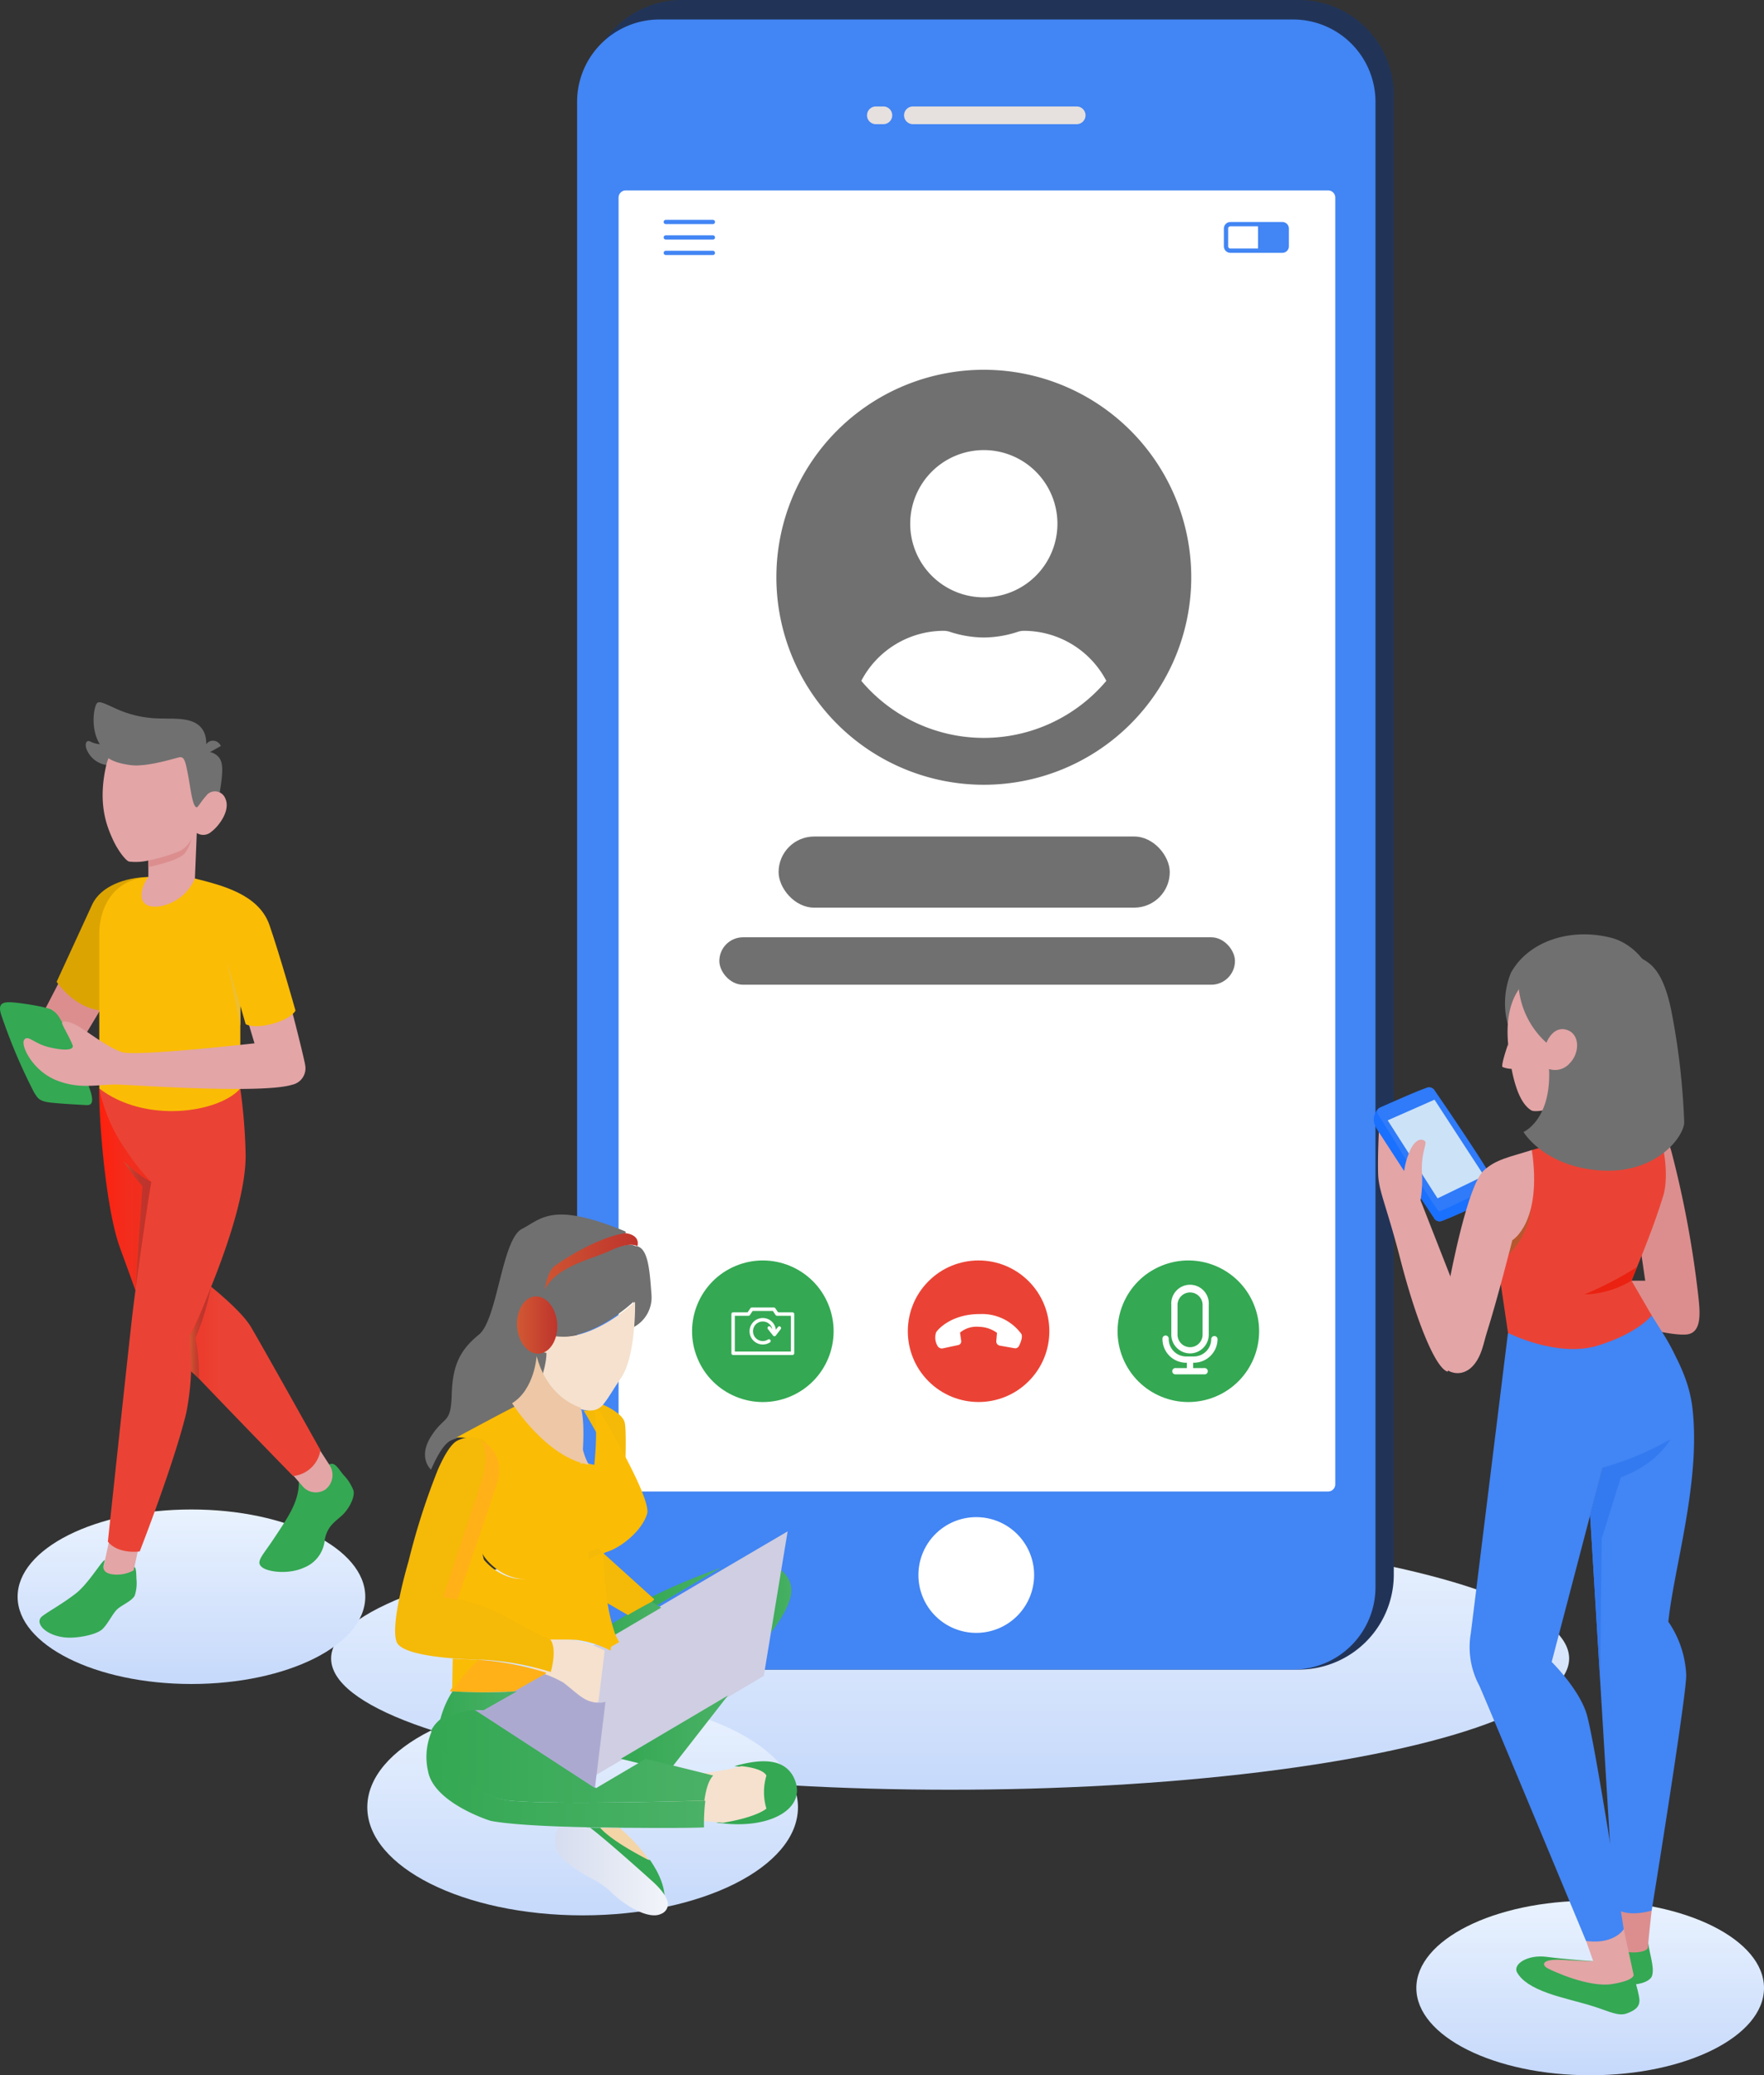 <svg xmlns="http://www.w3.org/2000/svg" xmlns:xlink="http://www.w3.org/1999/xlink" width="297.631" height="350.058" viewBox="0 0 297.631 350.058">
  <rect x="0" y="0" width="297.631" height="350.058" fill="#333333" stroke="none"/>
  <defs>
    <linearGradient id="linear-gradient" x1="0.5" x2="0.5" y2="1" gradientUnits="objectBoundingBox">
      <stop offset="0" stop-color="#e9f2fe"/>
      <stop offset="1" stop-color="#c6d9fb"/>
    </linearGradient>
    <linearGradient id="linear-gradient-5" x1="1" y1="0.5" x2="0" y2="0.5" gradientUnits="objectBoundingBox">
      <stop offset="0" stop-color="#ea4335"/>
      <stop offset="0.44" stop-color="#ea4335"/>
      <stop offset="0.68" stop-color="#ee3222"/>
      <stop offset="0.87" stop-color="#f22d1d"/>
      <stop offset="1" stop-color="#ff200d"/>
    </linearGradient>
    <linearGradient id="linear-gradient-6" x1="1" y1="0.5" x2="0" y2="0.5" gradientUnits="objectBoundingBox">
      <stop offset="0" stop-color="#be332c"/>
      <stop offset="0.44" stop-color="#bf352c"/>
      <stop offset="0.68" stop-color="#c33d2e"/>
      <stop offset="0.87" stop-color="#ca4b30"/>
      <stop offset="1" stop-color="#d15933"/>
    </linearGradient>
    <linearGradient id="linear-gradient-7" x1="1" y1="0.5" x2="0" y2="0.5" xlink:href="#linear-gradient-6"/>
    <linearGradient id="linear-gradient-8" y1="0.5" x2="1" y2="0.5" gradientUnits="objectBoundingBox">
      <stop offset="0" stop-color="#34a853"/>
      <stop offset="1" stop-color="#4ab166"/>
    </linearGradient>
    <linearGradient id="linear-gradient-13" y1="0.5" x2="1" y2="0.5" gradientUnits="objectBoundingBox">
      <stop offset="0" stop-color="#d6ddef"/>
      <stop offset="0.64" stop-color="#e7ebf5"/>
      <stop offset="1" stop-color="#f2f5fa"/>
    </linearGradient>
    <linearGradient id="linear-gradient-15" y1="0.499" x2="1" y2="0.499" gradientUnits="objectBoundingBox">
      <stop offset="0" stop-color="#d15933"/>
      <stop offset="1" stop-color="#be332c"/>
    </linearGradient>
    <linearGradient id="linear-gradient-16" x1="0" y1="0.5" x2="1" y2="0.5" xlink:href="#linear-gradient-15"/>
  </defs>
  <g id="Group_4853" data-name="Group 4853" transform="translate(-797.631 1119.104)">
    <g id="_Group_" data-name="&lt;Group&gt;" transform="translate(853.5 -861.484)">
      <ellipse id="Ellipse_226" data-name="Ellipse 226" cx="104.441" cy="22.137" rx="104.441" ry="22.137" fill="url(#linear-gradient)"/>
    </g>
    <g id="_Group_2" data-name="&lt;Group&gt;" transform="translate(1036.603 -798.484)">
      <ellipse id="Ellipse_226-2" data-name="Ellipse 226" cx="29.33" cy="14.719" rx="29.33" ry="14.719" fill="url(#linear-gradient)"/>
    </g>
    <g id="_Group_3" data-name="&lt;Group&gt;" transform="translate(859.603 -832.484)">
      <ellipse id="Ellipse_226-3" data-name="Ellipse 226" cx="36.332" cy="18.233" rx="36.332" ry="18.233" fill="url(#linear-gradient)"/>
    </g>
    <g id="_Group_4" data-name="&lt;Group&gt;" transform="translate(797.631 -1000.65)">
      <g id="_Group_5" data-name="&lt;Group&gt;" transform="translate(6.695 46.088)">
        <path id="Path_6535" data-name="Path 6535" d="M2414.228,907.75l-3.858,7.448,6,5.416,5.5-9.179Z" transform="translate(-2410.37 -907.75)" fill="#dc8e8e"/>
      </g>
      <g id="_Group_6" data-name="&lt;Group&gt;" transform="translate(9.558 29.487)">
        <path id="Path_6536" data-name="Path 6536" d="M4280.231,1934.15c-3.826.041-8.039,1.506-9.489,4.665s-5.982,13-5.982,13,3.383,5.214,8.747,4.846Z" transform="translate(-4264.76 -1934.15)" fill="#dca400"/>
      </g>
      <g id="_Group_7" data-name="&lt;Group&gt;" transform="translate(0 50.607)">
        <path id="Path_6537" data-name="Path 6537" d="M4338.969,2072.154c-1.122-2.2-1.4-2.293-2.065-2.776s-4.756-1.124-6.454-1.276c-2-.177-2.706.21-2.15,2.017a94.292,94.292,0,0,0,5.6,13.221c.531.743.639,1.435,2.884,1.666,2.1.215,4.726.336,5.5.385s1.845.252,1.152-2.146a81.825,81.825,0,0,0-3.066-7.97C4339.5,2073.295,4338.969,2072.154,4338.969,2072.154Z" transform="translate(-4328.117 -2068.064)" fill="#34a853"/>
      </g>
      <g id="_Group_8" data-name="&lt;Group&gt;" transform="translate(2.971 136.166)">
        <ellipse id="Ellipse_226-4" data-name="Ellipse 226" cx="29.33" cy="14.719" rx="29.33" ry="14.719" fill="url(#linear-gradient)"/>
      </g>
      <g id="_Group_9" data-name="&lt;Group&gt;" transform="translate(43.768 128.46)">
        <path id="Path_6538" data-name="Path 6538" d="M4045.143,2561.837c.953-.515,1.557.757,2.421,1.781a7.584,7.584,0,0,1,1.691,2.668c.207,1.208-.826,3.112-1.974,4.161s-2.476,1.8-2.893,4.1a5.556,5.556,0,0,1-3.53,4.7c-2.481,1.128-5.805.767-6.932,0-1.336-.908-.117-1.905,1.756-4.731,2.441-3.681,4.343-6.308,4.343-9.742Z" transform="translate(-4033.363 -2561.719)" fill="#34a853"/>
      </g>
      <g id="_Group_10" data-name="&lt;Group&gt;" transform="translate(47.885 125.565)">
        <path id="Path_6539" data-name="Path 6539" d="M4063.022,2543.36l2.005,3.1a3.071,3.071,0,0,1-.677,4.122l-.063.044a2.923,2.923,0,0,1-3.838-.631l-3.13-3.6Z" transform="translate(-4057.319 -2543.36)" fill="#e3a5a6"/>
      </g>
      <g id="_Group_11" data-name="&lt;Group&gt;" transform="translate(16.739 65.158)">
        <path id="Path_6540" data-name="Path 6540" d="M4070.92,2160.33c-.125,3.943.932,19.889,3.52,26.943s4.085,11.437,4.9,12.905,24.278,25.521,24.278,25.521a5.182,5.182,0,0,0,4.616-4.373s-9.615-17.209-11.7-20.739-9.456-8.942-9.456-8.942l.67-30.871Z" transform="translate(-4070.91 -2160.33)" fill="url(#linear-gradient-5)"/>
      </g>
      <g id="_Group_12" data-name="&lt;Group&gt;" transform="translate(6.663)">
        <g id="_Group_13" data-name="&lt;Group&gt;" transform="translate(34.578 49.235)">
          <path id="Path_6541" data-name="Path 6541" d="M4098.19,2071.455c-.047-.685-2-8.477-3-12.085l-7.267,2.635,1.706,5.677,6.4,6.964A2.82,2.82,0,0,0,4098.19,2071.455Z" transform="translate(-4087.927 -2059.37)" fill="#e3a5a6"/>
        </g>
        <g id="_Group_14" data-name="&lt;Group&gt;" transform="translate(10.225 140.467)">
          <path id="Path_6612" data-name="Path 6612" d="M.085,7.783l5.1.058L5.1.058,0,0Z" transform="translate(5.057 8.795) rotate(-167.19)" fill="#e3a5a6"/>
        </g>
        <g id="_Group_15" data-name="&lt;Group&gt;" transform="translate(10.086 65.158)">
          <path id="Path_6542" data-name="Path 6542" d="M4155.164,2160.33h23.793a93.3,93.3,0,0,1,.9,11.04c.184,10.865-9.408,30.6-9.408,30.6a43.574,43.574,0,0,1-.623,13.143c-2.1,8.654-7.837,23.3-7.837,23.3s-3.594.539-5.376-1.65c0,0,3.175-29.731,4.031-37.348.925-8.242,3.3-23.3,3.3-23.3a37.552,37.552,0,0,1-4.257-5.373,27.577,27.577,0,0,1-4.52-10.409" transform="translate(-4155.164 -2160.33)" fill="#ea4335"/>
        </g>
        <g id="_Group_16" data-name="&lt;Group&gt;" transform="translate(10.09 29.487)">
          <path id="Path_6543" data-name="Path 6543" d="M4115.132,1934.393c4.562,1.156,10.783,2.66,12.582,7.866,1.784,5.149,4.389,14.419,4.389,14.419-1,1.826-6.5,3.344-8.409,2.282l-.9-3.123v13.981c-3.568,4.086-16,5.993-23.794,0v-26.112c0-4.173,2.2-9.185,8.281-9.557Z" transform="translate(-4099 -1934.15)" fill="#fbbc05"/>
        </g>
        <g id="_Group_17" data-name="&lt;Group&gt;" transform="translate(31.592 43.594)">
          <path id="Path_6544" data-name="Path 6544" d="M2263.438,899.523l-2.288-7.583,2.288,10.977Z" transform="translate(-2261.15 -891.94)" fill="#eebe31"/>
        </g>
        <g id="_Group_18" data-name="&lt;Group&gt;" transform="translate(7.803)">
          <g id="_Group_19" data-name="&lt;Group&gt;" transform="translate(0)">
            <g id="_Group_20" data-name="&lt;Group&gt;" transform="translate(19.402 8.355)">
              <path id="Path_6545" data-name="Path 6545" d="M4182.263,1800.175a2.632,2.632,0,0,1,2.247.829c.963,1.037.764,2.958,0,7.371l-2.978.36Z" transform="translate(-4181.532 -1800.156)" fill="#707070"/>
            </g>
            <g id="_Group_21" data-name="&lt;Group&gt;" transform="translate(0 6.551)">
              <path id="Path_6546" data-name="Path 6546" d="M4307.572,1789.26a4.484,4.484,0,0,1-1.862-.4c-.915-.554-1.153.541-.652,1.49a4.268,4.268,0,0,0,3.454,2.424c.027-.137.855-2.449.855-2.449Z" transform="translate(-4304.8 -1788.713)" fill="#707070"/>
            </g>
            <g id="_Group_22" data-name="&lt;Group&gt;" transform="translate(2.85 4.846)">
              <path id="Path_6547" data-name="Path 6547" d="M4192.356,1790c.443.278,1.072-.617,1.618-1.216a1.873,1.873,0,0,1,3.213.547c.9,2.008-1.149,4.678-2.354,5.559a2.031,2.031,0,0,1-2.476.225l-.316,7.677a7.9,7.9,0,0,1-5.862,4.684c-4.28.612-3.4-3.1-1.993-4.927v-2.791a9.553,9.553,0,0,1-3.255.177c-.559-.158-1.89-1.853-2.748-3.75-.965-2.129-2.572-5.911-1.143-12.3,1.537-6.87,8.544-7.08,12.731-4.31S4192.356,1790,4192.356,1790Z" transform="translate(-4176.472 -1777.905)" fill="#e3a5a6"/>
            </g>
            <g id="_Group_23" data-name="&lt;Group&gt;" transform="translate(1.325)">
              <path id="Path_6548" data-name="Path 6548" d="M4214.875,1764.9c.221,0,1.068-1.473,1.617-2,.762-.732-.22-7.346-.22-7.346s.77-2.509-.737-4.174-4.425-1.382-6.562-1.464a18.374,18.374,0,0,1-7.638-1.612c-3.038-1.386-3.259-1.552-3.635-.158s-.519,4.615,1.291,6.767l.982,1.694s.923.815,3.745,1.178,7.649-1.238,8.251-1.325c.821-.117.995.719,1.438,3.006C4213.805,1761.48,4214.128,1764.881,4214.875,1764.9Z" transform="translate(-4197.465 -1747.177)" fill="#707070"/>
            </g>
            <g id="_Group_24" data-name="&lt;Group&gt;" transform="translate(19.96 6.492)">
              <path id="Path_6549" data-name="Path 6549" d="M4183.229,1790.736l2.672-1.511a1.5,1.5,0,0,0-.869-.808,1.4,1.4,0,0,0-1.154.1A1.726,1.726,0,0,0,4183.229,1790.736Z" transform="translate(-4183.061 -1788.338)" fill="#707070"/>
            </g>
            <g id="_Group_25" data-name="&lt;Group&gt;" transform="translate(10.569 23.084)">
              <path id="Path_6550" data-name="Path 6550" d="M4216.21,1897.162a29.2,29.2,0,0,0,5.35-1.616,4.7,4.7,0,0,0,1.916-2,6.717,6.717,0,0,1-1.087,2.353c-1.014,1.364-6.179,2.366-6.179,2.366Z" transform="translate(-4216.21 -1893.55)" fill="#dc8e8e"/>
            </g>
          </g>
        </g>
        <g id="_Group_26" data-name="&lt;Group&gt;" transform="translate(0 144.696)">
          <path id="Path_6551" data-name="Path 6551" d="M4288.948,2665.416l.16-.746c-.521.1-2.747,4-4.957,5.69-2.419,1.852-4.519,2.947-5.6,3.785-1.445,1.117.647,3.4,4.207,3.608,1.766.1,4.983-.465,5.975-1.456s1.709-2.631,2.494-3.342,2.375-1.336,2.915-2.249a6.707,6.707,0,0,0,.309-2.81c-.031-.978-.061-2.05-.378-2.038-.026.113-.123.57-.123.57a5.906,5.906,0,0,1-3.018.7C4290.092,2667.088,4288.533,2666.881,4288.948,2665.416Z" transform="translate(-4278.087 -2664.67)" fill="#34a853"/>
        </g>
      </g>
      <g id="_Group_27" data-name="&lt;Group&gt;" transform="translate(20.827 77.405)">
        <path id="Path_6552" data-name="Path 6552" d="M4263.472,2259.781s2.113-15.8,2.676-18.25a23.666,23.666,0,0,1-4.7-3.541,40.31,40.31,0,0,0,3.212,4.228Z" transform="translate(-4261.45 -2237.99)" fill="url(#linear-gradient-6)"/>
      </g>
      <g id="_Group_28" data-name="&lt;Group&gt;" transform="translate(32.029 98.671)">
        <path id="Path_6553" data-name="Path 6553" d="M4197.812,2372.83s-2.536,6.654-3.562,8.126c0,0,.256,5.071.22,6.094l1.333,1.224a33.274,33.274,0,0,0-.6-6.84A42.564,42.564,0,0,0,4197.812,2372.83Z" transform="translate(-4194.25 -2372.83)" fill="url(#linear-gradient-7)"/>
      </g>
      <g id="_Group_29" data-name="&lt;Group&gt;" transform="translate(38.737 95.999)">
        <path id="Path_6554" data-name="Path 6554" d="M4173.24,2355.89" transform="translate(-4173.24 -2355.89)" fill="#414f9e"/>
      </g>
      <g id="_Group_30" data-name="&lt;Group&gt;" transform="translate(3.96 53.845)">
        <path id="Path_6555" data-name="Path 6555" d="M4140.97,2092.291s-20.012,2.257-22.359,1.489-5.5-3.239-7.2-4.258-2.914-1.1-2.914-.683,1.449,2.761,1.78,3.725-1.564.97-4.044.367-3.479-2.125-4.128-1.233,1.377,5.239,5.505,6.858,7.188.551,10.6.7,24.43,1.567,29.167,0a4.548,4.548,0,0,0-1.638-4.246A14.949,14.949,0,0,0,4140.97,2092.291Z" transform="translate(-4101.982 -2088.601)" fill="#e3a5a6"/>
      </g>
    </g>
    <g id="Group_4833" data-name="Group 4833" transform="translate(-1191.563 -457)">
      <path id="Rectangle_1012" data-name="Rectangle 1012" d="M15.828,0H120.257a16.026,16.026,0,0,1,15.828,16.218V265.407a16.027,16.027,0,0,1-15.828,16.218H15.828A16.026,16.026,0,0,1,0,265.406V16.218A16.026,16.026,0,0,1,15.828,0Z" transform="translate(2088.274 -662.104)" fill="#213458"/>
      <path id="Path_11118" data-name="Path 11118" d="M13.9,0H120.808a13.9,13.9,0,0,1,13.9,13.9V264.439a13.9,13.9,0,0,1-13.9,13.9H13.9A13.9,13.9,0,0,1,0,264.439V13.9A13.9,13.9,0,0,1,13.9,0Z" transform="translate(2086.563 -658.816)" fill="#4285f4"/>
      <path id="Path_11117" data-name="Path 11117" d="M1.217,0H119.711a1.217,1.217,0,0,1,1.217,1.217V218.252a1.217,1.217,0,0,1-1.217,1.217H1.217A1.217,1.217,0,0,1,0,218.251V1.217A1.217,1.217,0,0,1,1.217,0Z" transform="translate(2093.563 -629.986)" fill="#fff"/>
      <path id="Path_7953" data-name="Path 7953" d="M7.743,2.984A1.492,1.492,0,1,1,7.743,0H35.379a1.492,1.492,0,1,1,0,2.984ZM2.764,0a1.492,1.492,0,0,1,0,2.984H1.493A1.492,1.492,0,1,1,1.493,0Z" transform="translate(2135.48 -644.143)" fill="#e6e0de" fill-rule="evenodd"/>
      <path id="Path_7954" data-name="Path 7954" d="M9.762,19.524A9.761,9.761,0,1,0,0,9.762a9.761,9.761,0,0,0,9.762,9.762Z" transform="translate(2144.154 -406.191)" fill="#fff" fill-rule="evenodd"/>
      <g id="Group_1705" data-name="Group 1705" transform="translate(2101.169 -625.024)">
        <path id="Path_7967" data-name="Path 7967" d="M.36.726A.363.363,0,1,1,.36,0H8.3a.363.363,0,0,1,0,.726Zm0,5.214a.361.361,0,0,1,0-.723H8.3a.361.361,0,1,1,0,.723Zm0-2.607a.361.361,0,1,1,0-.723H8.3a.363.363,0,0,1,0,.726Z" transform="translate(0.003 0)" fill="#4285f4" fill-rule="evenodd"/>
        <path id="Path_7968" data-name="Path 7968" d="M10.647.324ZM1.1.723H5.762V4.475H1.1a.366.366,0,0,1-.264-.11A.372.372,0,0,1,.723,4.1v-3A.378.378,0,0,1,1.1.723ZM9.869,0H1.1A1.1,1.1,0,0,0,0,1.1v3A1.1,1.1,0,0,0,1.1,5.2H9.869a1.1,1.1,0,0,0,.753-.3l.025-.022A1.1,1.1,0,0,0,10.97,4.1v-3A1.1,1.1,0,0,0,9.869,0Z" transform="translate(94.523 0.37)" fill="#4285f4" fill-rule="evenodd"/>
      </g>
      <circle id="Ellipse_383" data-name="Ellipse 383" cx="11.94" cy="11.94" r="11.94" transform="translate(2137.42 -437.55) rotate(-45)" fill="#ea4335"/>
      <path id="Path_10758" data-name="Path 10758" d="M913.641,812.527a8.221,8.221,0,0,0-6.97-3.373c-4.928-.02-7.176,2.657-7.427,3.087a2.8,2.8,0,0,0,.241,2.289.821.821,0,0,0,.9.41l2.6-.555a.639.639,0,0,0,.494-.7l-.2-1.4a4.341,4.341,0,0,1,3.166-.979,5.35,5.35,0,0,1,3.072,1.017l-.116,1.4a.713.713,0,0,0,.582.755l2.49.443a.714.714,0,0,0,.76-.387C913.506,813.977,913.879,813.05,913.641,812.527Z" transform="translate(1247.894 -1249.602)" fill="#fff"/>
      <ellipse id="Ellipse_384" data-name="Ellipse 384" cx="11.94" cy="11.94" rx="11.94" ry="11.94" transform="translate(2102.305 -444.007) rotate(-22.5)" fill="#34a853"/>
      <path id="Path_10759" data-name="Path 10759" d="M837.788,807.6H835.35l-.466-.685a.285.285,0,0,0-.238-.126h-3.73a.293.293,0,0,0-.241.126l-.466.685h-2.443a.294.294,0,0,0-.294.294v6.61a.294.294,0,0,0,.294.294h10.022a.293.293,0,0,0,.289-.294V807.9a.294.294,0,0,0-.289-.294Zm-.28,6.611h-9.456V808.19h2.3a.3.3,0,0,0,.241-.126l.466-.69h3.413l.466.69a.308.308,0,0,0,.241.126h2.331Z" transform="translate(1285.126 -1248.341)" fill="#fff"/>
      <path id="Path_10760" data-name="Path 10760" d="M836.286,810.59a2.233,2.233,0,1,0,1.194,4.117.289.289,0,0,0,.089-.4.293.293,0,0,0-.4-.093,1.65,1.65,0,1,1,.718-1.758l-.289-.368a.294.294,0,0,0-.41-.047.289.289,0,0,0-.046.41l.872,1.105a.294.294,0,0,0,.228.112.284.284,0,0,0,.233-.117l.839-1.1a.293.293,0,0,0-.466-.354l-.361.466A2.224,2.224,0,0,0,836.286,810.59Z" transform="translate(1281.616 -1250.369)" fill="#fff"/>
      <ellipse id="Ellipse_385" data-name="Ellipse 385" cx="11.94" cy="11.94" rx="11.94" ry="11.94" transform="translate(2174.098 -444.009) rotate(-22.5)" fill="#34a853"/>
      <path id="Path_10761" data-name="Path 10761" d="M990.115,817.908a3.167,3.167,0,0,0,3.167-3.167v-5.006a3.167,3.167,0,1,0-6.316,0v5.005a3.167,3.167,0,0,0,3.15,3.167Zm-2.1-8.167a2.114,2.114,0,1,1,4.228,0v5.005a2.113,2.113,0,1,1-4.227,0Z" transform="translate(1199.858 -1251.719)" fill="#fff"/>
      <path id="Path_10762" data-name="Path 10762" d="M990.5,821.021a4,4,0,0,0,3.991-3.991.533.533,0,0,0-1.065,0,2.933,2.933,0,0,1-2.926,2.935h-1.311a2.942,2.942,0,0,1-2.933-2.933.533.533,0,1,0-1.057,0,4,4,0,0,0,3.991,3.991h.127v.9h-1.867a.533.533,0,1,0,0,1.057h4.793a.533.533,0,1,0,0-1.057h-1.867v-.9Z" transform="translate(1200.133 -1253.259)" fill="#fff"/>
    </g>
    <path id="Icon_awesome-user-circle" data-name="Icon awesome-user-circle" d="M35,.563a35,35,0,1,0,35,35A34.994,34.994,0,0,0,35,.563Zm0,13.548A12.419,12.419,0,1,1,22.581,26.53,12.42,12.42,0,0,1,35,14.111Zm0,48.548a27.044,27.044,0,0,1-20.675-9.625,15.735,15.735,0,0,1,13.9-8.44,3.453,3.453,0,0,1,1,.155A18.686,18.686,0,0,0,35,45.724a18.615,18.615,0,0,0,5.772-.974,3.453,3.453,0,0,1,1-.155,15.735,15.735,0,0,1,13.9,8.44A27.044,27.044,0,0,1,35,62.659Z" transform="translate(928.626 -1057.292)" fill="#707070"/>
    <rect id="Rectangle_1097" data-name="Rectangle 1097" width="66" height="12" rx="6" transform="translate(929 -978)" fill="#707070"/>
    <rect id="Rectangle_1098" data-name="Rectangle 1098" width="87" height="8" rx="4" transform="translate(919 -961)" fill="#707070"/>
    <g id="Group_4852" data-name="Group 4852" transform="translate(68 -59)">
      <path id="Path_6578" data-name="Path 6578" d="M2744.2,2804.438c.383,1.66,0,9.849,0,9.849l-.44.226c-2.355-5.2-6.492-12.1-6.492-12.1a2.787,2.787,0,0,0,2.471-1.229h0C2740.265,2801.186,2743.826,2802.777,2744.2,2804.438Z" transform="translate(-1909.165 -3624.583)" fill="#f5b907"/>
      <path id="Path_6579" data-name="Path 6579" d="M2601.432,2826.584l2.316,10.791a32.223,32.223,0,0,0-7.749-2.957c.656-1.876,4.91-14.136,6.682-19.6,1.225-3.776-.6-6.466-3.061-7.423a5.515,5.515,0,0,0-3.25-.225l-.039-.143s10.295-5.58,11.021-5.765c0,0,5.675,9.1,12.946,10.375,0,0,.668-5.9,0-9.09l.026-.15a6.07,6.07,0,0,0,.85.087s4.137,6.9,6.492,12.1c1.084,2.39,1.782,4.426,1.55,5.272-.616,2.2-2.992,4.583-5.345,5.84a8.293,8.293,0,0,1-1.6.675c-2.51,1.2-7.979,3.743-12.668,4.447C2605.039,2831.493,2601.742,2827.477,2601.432,2826.584Z" transform="translate(-1790.395 -3624.648)" fill="#fbbc05"/>
      <path id="Path_6580" data-name="Path 6580" d="M2898.77,3126.034c2.127,4.8-3.6,8.326-11.6,7.575-.558-.055-1.1-.109-1.6-.15,5.8-.949,7.323-2.39,7.323-2.39a9.618,9.618,0,0,1,0-5.561c-.636-1.3-4.236-1.6-4.236-1.6C2891.784,3123.05,2896.955,3121.923,2898.77,3126.034Z" transform="translate(-2035.112 -3886.098)" fill="#34a853"/>
      <path id="Path_6581" data-name="Path 6581" d="M2919.581,2942.24s6.212,1.735,4.6,6.681-7.369,10.114-7.369,10.114Z" transform="translate(-2061.294 -3739.179)" fill="url(#linear-gradient-8)"/>
      <path id="Path_6582" data-name="Path 6582" d="M848.533,1797.568l11.531-6.782,10.373-6.086-.805,4.857-2.769,16.794-.449,2.732L860.8,1812.4l-18.077,10.675L834.36,1828l1.778-14.542,1.051-8.647.077-.621,1.388-.82Z" transform="translate(-7.909 -2586.494)" fill="#cfcee2"/>
      <path id="Path_6583" data-name="Path 6583" d="M2851.852,3129.085a9.625,9.625,0,0,0,0,5.561s-1.525,1.44-7.323,2.39c-6.74-.6-8.9-.554-8.9-.554q.034-1.573.221-3.135c.226-1.723.668-3.463,1.5-4.276a75.113,75.113,0,0,0,8.865-1.208c.39-.11.864-.24,1.4-.375C2847.617,3127.479,2851.216,3127.772,2851.852,3129.085Z" transform="translate(-1992.906 -3889.673)" fill="#f5e1ce"/>
      <path id="Path_6584" data-name="Path 6584" d="M899.367,1932.32l-9.9,12.69-8.173-2.015Z" transform="translate(-46.922 -2706.419)" fill="url(#linear-gradient-8)"/>
      <path id="Path_6585" data-name="Path 6585" d="M2817.45,2948.8l-11.533,6.792-1.737-1.052a95.818,95.818,0,0,1,10.248-4.584Z" transform="translate(-1966.118 -3744.508)" fill="url(#linear-gradient-8)"/>
      <path id="Path_6586" data-name="Path 6586" d="M2622.422,3087.292l3.223.807c-.83.813-1.272,2.554-1.5,4.275l-.221-.041s-24.7.75-32.768,0-13.128-11.795-13.128-11.795c1.174-2.251,3.555-3.7,7.662-3.457l20.2,13.133,8.361-4.932Z" transform="translate(-1775.675 -3848.702)" fill="url(#linear-gradient-8)"/>
      <path id="Path_6587" data-name="Path 6587" d="M2619.716,3107.415l.22.041q-.186,1.561-.22,3.135c-.02.8,0,1.338,0,1.338s-2.27.137-10.929.075l-3.289-.02c-.791-.014-1.634-.019-2.516-.04-.429,0-.864,0-1.3-.016-1.407-.02-2.717-.041-3.93-.075-11.307-.308-14.127-1.058-14.127-1.058s-9.541-2.985-10.482-8.4a10.833,10.833,0,0,1,.681-6.775s5.06,11.05,13.127,11.795S2619.716,3107.415,2619.716,3107.415Z" transform="translate(-1771.302 -3863.783)" fill="url(#linear-gradient-8)"/>
      <path id="Path_6588" data-name="Path 6588" d="M2752.509,3188.155c1.545,2.24,2.764,4.91,2.375,7.465,0-1.058-.968-2.439-2.672-3.968-2.543-2.3-8.433-7.52-10.5-9.021.882.02,1.725.026,2.516.039C2746.395,3185.138,2752.509,3188.155,2752.509,3188.155Z" transform="translate(-1913.175 -3934.47)" fill="#34a853"/>
      <path id="Path_6589" data-name="Path 6589" d="M2727.842,3195.23v.034a1.771,1.771,0,0,1-1.156,1.55c-2.056,1.011-6.011-1.331-8.315-3.578s-4.176-2.4-7.6-5.129a4.437,4.437,0,0,1-1.336-5.957c1.213.034,2.523.055,3.93.075.439,0,.875.015,1.3.015,2.068,1.5,7.958,6.726,10.5,9.022C2726.874,3192.8,2727.842,3194.172,2727.842,3195.23Z" transform="translate(-1885.519 -3934.08)" fill="url(#linear-gradient-13)"/>
      <path id="Path_6590" data-name="Path 6590" d="M2763.1,2979.34l1.737,1.052-9.878,5.805a8.081,8.081,0,0,1-.766-1.591l1.532-.983c1.069-.683,2.139-1.34,3.229-1.982l4.1-2.268Z" transform="translate(-1923.644 -3769.319)" fill="url(#linear-gradient-8)"/>
      <path id="Path_6591" data-name="Path 6591" d="M2754.611,2940.089l-.331.356-.032.034c-1.388.724-2.749,1.482-4.1,2.273l-6.161-3.585c-.454-3.668-.519-7.022-.519-7.022a8.339,8.339,0,0,0,1.6-.676Z" transform="translate(-1914.581 -3730.429)" fill="#f5b907"/>
      <path id="Path_6593" data-name="Path 6593" d="M2709.725,2667.118a5.679,5.679,0,0,1-3.029,5.465l-.162-.015q.182-2.135.155-4.281s-7.9,7.5-14.49,5.587h-.04a4.273,4.273,0,0,0,.085-.5,6.376,6.376,0,0,0,.025-1.229,5.268,5.268,0,0,0-1.569-3.593c.694-5.949,8.16-7.185,11.7-8.859s4.632-.771,4.632-.771l.013-.036.064.015C2709.207,2659.111,2709.432,2663.22,2709.725,2667.118Z" transform="translate(-1870.171 -3508.813)" fill="#707070"/>
      <path id="Path_6594" data-name="Path 6594" d="M2759.095,3182.911a29.653,29.653,0,0,1,4.989,5.465s-6.117-3.019-8.284-5.486Z" transform="translate(-1924.911 -3934.68)" fill="#f3d5a7"/>
      <path id="Path_6595" data-name="Path 6595" d="M2694.76,2647.9c4.391-.274,3.885,1.9,3.794,2.212l-.012.036s-1.1-.9-4.632.771-11.008,2.91-11.7,8.859a2.5,2.5,0,0,0-1.847-.7s.253-4.336,1.842-5.559c1.491-1.14,7.193-4.774,11.669-5.519.11-.021.226-.033.336-.047A3.35,3.35,0,0,1,2694.76,2647.9Z" transform="translate(-1861.375 -3500.038)" fill="url(#linear-gradient-15)"/>
      <path id="Path_6596" data-name="Path 6596" d="M2700.295,2709.91q.027,2.143-.155,4.281c-.234,2.889-.811,6.544-2.232,8.607-1.33,1.932-2.088,3.332-2.833,4.234a2.775,2.775,0,0,1-2.471,1.229,6.257,6.257,0,0,1-.85-.088,8.325,8.325,0,0,1-1.351-.356c-2.6-.895-6.058-3.311-7.483-8.728l.014-.563h.167c1.292-.1,2.316-1.353,2.673-3.034h.039C2692.4,2717.417,2700.295,2709.91,2700.295,2709.91Z" transform="translate(-1863.511 -3550.436)" fill="#f5e1ce"/>
      <path id="Path_6597" data-name="Path 6597" d="M2647.8,2942.092a30.713,30.713,0,0,0,1.4,6.549,8.012,8.012,0,0,0,.766,1.591l-1.388.82-.079.621a17.056,17.056,0,0,0-5.733-1.8c-2.518-.114-6.707,0-6.707,0a73.5,73.5,0,0,1-7.3-3.79l-2.316-10.792c.31.9,3.606,4.91,8.166,4.227,4.689-.7,10.155-3.251,12.667-4.447C2647.282,2935.07,2647.346,2938.434,2647.8,2942.092Z" transform="translate(-1815.858 -3733.354)" fill="#fbbc05"/>
      <path id="Path_6598" data-name="Path 6598" d="M2601.819,2634.377l.032.279c-.11.013-.226.027-.336.047-4.476.751-10.177,4.379-11.669,5.52-1.589,1.223-1.842,5.56-1.842,5.56-1.707.136-2.952,2.275-2.776,4.774a6.087,6.087,0,0,0,.472,2,3.288,3.288,0,0,0,2.778,2.287l-.014.563s-.344,5.613-4.137,7.949c-.727.188-11.022,5.766-11.022,5.766l.04.143a5.378,5.378,0,0,0-1.084.411c-1.069.563-2.191,2.439-3.254,4.878,0,0-2.29-1.995,0-5.606s3.34-1.96,3.488-7.056,1.486-7.581,4.606-10.131,3.847-16.058,7.227-17.806S2589.457,2629.281,2601.819,2634.377Z" transform="translate(-1766.65 -3486.752)" fill="#707070"/>
      <path id="Path_6599" data-name="Path 6599" d="M2692.879,3015.568l-1.051,8.647a4.108,4.108,0,0,1-2.27,0c-1.557-.315-2.783-1.659-4.825-3.244a19.3,19.3,0,0,0-3.854-1.666c-.13-.049-.266-.09-.408-.13,1.109-4.14-.031-5.411-.031-5.411s4.188-.1,6.706,0A16.755,16.755,0,0,1,2692.879,3015.568Z" transform="translate(-1861.22 -3797.249)" fill="#f5e1ce"/>
      <path id="Path_6600" data-name="Path 6600" d="M2642.971,3048.376l-1.782,14.542-20.2-13.133,5.611-3.176,5.377-3.039.039-.109a19.536,19.536,0,0,1,3.854,1.667c2.042,1.585,3.287,2.93,4.824,3.243A4.242,4.242,0,0,0,2642.971,3048.376Z" transform="translate(-1811.18 -3821.41)" fill="#aca9d1"/>
      <path id="Path_6601" data-name="Path 6601" d="M2725.47,2805.9c.668,3.189,0,9.09,0,9.09-2.187-3.777-1.324-9.589-1.324-9.589h0a8.273,8.273,0,0,0,1.35.356Z" transform="translate(-1897.699 -3628.011)" fill="#edc7a6"/>
      <path id="Path_6602" data-name="Path 6602" d="M2671.312,2767.535h0s-.862,5.816,1.324,9.589c-7.271-1.278-12.946-10.375-12.946-10.375,3.793-2.336,4.137-7.949,4.137-7.949C2665.254,2764.224,2668.712,2766.64,2671.312,2767.535Z" transform="translate(-1843.654 -3590.154)" fill="#edc7a6"/>
      <path id="Path_6603" data-name="Path 6603" d="M2670.365,2709.7c.192,2.666-1.183,4.94-3.042,5.084s-3.549-1.9-3.727-4.562,1.169-4.94,3.04-5.084S2670.173,2707.035,2670.365,2709.7Z" transform="translate(-1846.726 -3546.554)" fill="url(#linear-gradient-16)"/>
      <path id="Path_6604" data-name="Path 6604" d="M2607.386,3033.832c.143.039.278.08.408.129l-.039.109-5.377,3.039a94.719,94.719,0,0,1-10.868,0,24.336,24.336,0,0,1,4.513-5.349A48.238,48.238,0,0,1,2607.386,3033.832Z" transform="translate(-1785.988 -3811.904)" fill="#ffb117"/>
      <path id="Path_6605" data-name="Path 6605" d="M2544.38,2859.326a32.243,32.243,0,0,1,7.739,2.958,73.123,73.123,0,0,0,7.3,3.79s1.141,1.27.032,5.41a47.932,47.932,0,0,0-11.358-2.064s-1.945,0-4.422-.177c-4.036-.28-9.476-.99-10.216-2.8-1.2-2.923,1.978-13.57,1.978-13.57a116.655,116.655,0,0,1,4.969-15.519c1.069-2.424,2.192-4.315,3.255-4.878a5.392,5.392,0,0,1,1.084-.41,5.514,5.514,0,0,1,3.25.225c1.835.867.835,5.816.835,5.816l-6.868,20.757C2542.794,2858.991,2543.6,2859.139,2544.38,2859.326Z" transform="translate(-1736.887 -3649.556)" fill="#f5b907"/>
      <path id="Path_6606" data-name="Path 6606" d="M2591.276,3060.27l-5.614,3.176c-4.1-.246-6.486,1.2-7.662,3.456a15.907,15.907,0,0,1,2.407-6.632A94.5,94.5,0,0,0,2591.276,3060.27Z" transform="translate(-1774.436 -3835.065)" fill="url(#linear-gradient-8)"/>
      <path id="Path_6607" data-name="Path 6607" d="M2588.5,2833.94c2.459.957,4.287,3.647,3.061,7.424-1.771,5.465-6.025,17.723-6.681,19.6a23.321,23.321,0,0,0-2.413-.442l6.865-20.755S2590.338,2834.807,2588.5,2833.94Z" transform="translate(-1778.099 -3651.197)" fill="#ffb117"/>
      <path id="Path_6608" data-name="Path 6608" d="M2596.053,3031a24.3,24.3,0,0,0-4.513,5.349h0l.1-5.525C2594.116,3030.99,2596.053,3031,2596.053,3031Z" transform="translate(-1785.62 -3811.141)" fill="#fbbc05"/>
    </g>
    <g id="_Group_31" data-name="&lt;Group&gt;" transform="translate(1029.374 -961.495)">
      <g id="_Group_32" data-name="&lt;Group&gt;" transform="translate(0 25.812)">
        <g id="_Group_33" data-name="&lt;Group&gt;" transform="translate(0.317)">
          <g id="_Group_34" data-name="&lt;Group&gt;">
            <path id="Path_6556" data-name="Path 6556" d="M3638.907,2532.475c.1.165,1.077,1.83,1.077,1.83l4.391,6.626,4.273,6.765a1.05,1.05,0,0,0,1.246.459c.093-.032.179-.064.291-.107,1.484-.581,3.71-1.554,6.669-3,2.376-1.16,2.269-1.529,2.269-1.955a5.212,5.212,0,0,0-.041-1.017v-.023h-.011c-.488-.972-1.975-3.4-3.989-6.463-3.59-5.466-5.3-7.9-6.369-9.48a1.09,1.09,0,0,0-1.4-.4c-1.92.679-5.823,2.439-7.829,3.314a1,1,0,0,0-.09.061C3638.282,2529.695,3638.888,2532.432,3638.907,2532.475Z" transform="translate(-3638.725 -2525.621)" fill="#2f7bf9"/>
          </g>
        </g>
        <g id="_Group_35" data-name="&lt;Group&gt;" transform="translate(0 3.412)">
          <g id="_Group_36" data-name="&lt;Group&gt;">
            <path id="Path_6557" data-name="Path 6557" d="M3637.346,2546.906c0,.043,1.182,2.036,1.182,2.036l4.235,6.805,4.438,6.586a1.05,1.05,0,0,0,1.246.459c.093-.032.18-.064.291-.108,1.485-.581,3.711-1.554,6.67-3,2.376-1.16,2.269-1.529,2.269-1.954a5.222,5.222,0,0,0-.042-1.017v-.022h-.011c-2.274,1.04-9.36,4.6-9.6,4.471-.57-.286-5.386-8.435-7.95-12.59-1.278-2.07-1.862-2.949-2.288-3.66a.809.809,0,0,1,.159-1.185c.032-.018.056-.046.089-.061a2.462,2.462,0,0,0-.687,3.237Z" transform="translate(-3636.96 -2543.669)" fill="#1a70ff"/>
          </g>
        </g>
        <g id="_Group_37" data-name="&lt;Group&gt;" transform="translate(2.395 2.075)">
          <g id="_Group_38" data-name="&lt;Group&gt;">
            <path id="Path_6558" data-name="Path 6558" d="M1758.169,1404.94l-7.9,3.484,8.414,13.163,7.847-3.806Z" transform="translate(-1750.27 -1404.94)" fill="#cce2f6"/>
          </g>
        </g>
      </g>
      <g id="_Group_39" data-name="&lt;Group&gt;" transform="translate(0.759 33.355)">
        <g id="_Group_40" data-name="&lt;Group&gt;">
          <path id="Path_6559" data-name="Path 6559" d="M3652.933,2605.932c-2.154-.648-5.42-9.1-7.9-18.686s-3.742-11.72-3.826-14.745.125-6.981.125-6.981l4.268,6.574a12.564,12.564,0,0,1,1.077-3.64c.547-1.186,1.578-2.116,2.422-1.406.452.378-.734,2-.481,5.629a19.879,19.879,0,0,1-.253,4.348l7.937,20.242Z" transform="translate(-3641.188 -2565.52)" fill="#e3a5a6"/>
        </g>
      </g>
      <g id="_Group_41" data-name="&lt;Group&gt;" transform="translate(42.825 31.555)">
        <path id="Path_6560" data-name="Path 6560" d="M3877.138,2556.187c2.5-.743,4.626.661,5.809,4.867a172.881,172.881,0,0,1,4.51,24.123c.335,2.928.719,6.479-1.937,6.757-2.025.211-7.838-.974-8.886-2.038-1.377-1.4-1.1-7.032-1.1-7.032h3s-.65-4.448-.848-5.788c-.673-4.537-1.673-10.255-1.673-10.255Z" transform="translate(-3875.511 -2555.998)" fill="#dc8e8e"/>
      </g>
      <g id="_Group_42" data-name="&lt;Group&gt;" transform="translate(11.137)">
        <g id="_Group_43" data-name="&lt;Group&gt;" transform="translate(18.594 25.612)">
          <path id="Path_6561" data-name="Path 6561" d="M1902.54,1394.921l1.025,9.486,8.877,1.079-1.28-12.586Z" transform="translate(-1902.54 -1392.9)" fill="#e3a5a6"/>
        </g>
        <g id="_Group_44" data-name="&lt;Group&gt;" transform="translate(10.586)">
          <g id="_Group_45" data-name="&lt;Group&gt;" transform="translate(0.473)">
            <path id="Path_6562" data-name="Path 6562" d="M3787.144,2402.859c-.732-8.758-5.24-12.365-8.726-13.232-7.036-1.745-13.985.746-16.83,5.935a13.672,13.672,0,0,0,0,10.257c1.527,3.675,25.556-2.962,25.556-2.962" transform="translate(-3760.597 -2389.073)" fill="#707070"/>
          </g>
          <g id="_Group_46" data-name="&lt;Group&gt;" transform="translate(0 18.495)">
            <path id="Path_6563" data-name="Path 6563" d="M3758.954,2486.91s-1.266,3.618-.936,3.885a4.638,4.638,0,0,0,1.659.312Z" transform="translate(-3757.963 -2486.91)" fill="#e3a5a6"/>
          </g>
          <g id="_Group_47" data-name="&lt;Group&gt;" transform="translate(0.897 4.912)">
            <path id="Path_6564" data-name="Path 6564" d="M3766.848,2417.232c-1.678,1.512-4.553,4.253-3.747,11.879.83,7.826,2.634,9.95,3.842,10.705.815.508,4.4-.378,6.059-1.4,2.077-1.287,6.664-4.616,8.061-9.108,1.644-5.293.82-11.583-2.808-13.232A11.372,11.372,0,0,0,3766.848,2417.232Z" transform="translate(-3762.961 -2415.056)" fill="#e3a5a6"/>
          </g>
          <g id="_Group_48" data-name="&lt;Group&gt;" transform="translate(2.696 2.792)">
            <path id="Path_6565" data-name="Path 6565" d="M3772.994,2408.336a14.359,14.359,0,0,0,4.751,10.994s1.047-2.852,3.359-2.193,2.294,3.883.587,5.631a3.276,3.276,0,0,1-3.5,1.005,10.912,10.912,0,0,0,2.844,5.953,12.755,12.755,0,0,0,13.261-4.852c5.145-6.5,3.624-16.824-4.4-19.862A15.51,15.51,0,0,0,3772.994,2408.336Z" transform="translate(-3772.98 -2403.841)" fill="#707070"/>
          </g>
        </g>
        <g id="_Group_49" data-name="&lt;Group&gt;" transform="translate(25.73 170.135)">
          <path id="Path_6566" data-name="Path 6566" d="M3846.155,3289.262l-3.835,5.61a12.29,12.29,0,0,0,5.565,1.249c3.432.14,4.375-1.048,4.5-1.333.58-1.308-.323-3.667-.573-5.7Z" transform="translate(-3842.32 -3289.09)" fill="#34a853"/>
        </g>
        <g id="_Group_50" data-name="&lt;Group&gt;" transform="translate(12.954 172.409)">
          <path id="Path_6567" data-name="Path 6567" d="M3784.145,3301.926s-4.646-.313-7.858-.739-5.755,1.225-5,2.618,2.513,2.55,5.276,3.525c2.359.835,5.187,1.444,7.648,2.219,2.524.8,4.14,1.7,5.565,1.189,1.594-.58,2.278-1.25,2.142-2.472s-1.291-5.157-1.291-5.157Z" transform="translate(-3771.153 -3301.119)" fill="#34a853"/>
        </g>
        <g id="_Group_51" data-name="&lt;Group&gt;" transform="translate(29.419 164.059)">
          <path id="Path_6568" data-name="Path 6568" d="M3869.25,3257.551s-.58,5.1-.625,6.191-4.724,1.444-5.61-.554l-.145-6.238Z" transform="translate(-3862.871 -3256.95)" fill="#dc8e8e"/>
        </g>
        <g id="_Group_52" data-name="&lt;Group&gt;" transform="translate(17.634 167.797)">
          <path id="Path_6569" data-name="Path 6569" d="M3810.669,3276.719l1.675,7.73s.158.945-3.668,1.544-9.821-2.106-10.841-2.658-1.144-1.643,2.612-1.425,5.086.229,5.086.229l-1.219-3.427Z" transform="translate(-3797.221 -3276.719)" fill="#e3a5a6"/>
        </g>
        <g id="_Group_53" data-name="&lt;Group&gt;" transform="translate(25.414 64.285)">
          <path id="Path_6570" data-name="Path 6570" d="M3850.944,2729.14c3.2,5.246,6.246,9.868,6.894,15.764,1.373,12.453-3.127,26.688-4.08,35.9a17.187,17.187,0,0,1,3.018,9c0,3.8-5.831,39.72-5.831,39.72s-4.238,1.361-6.38-.594l-4.005-66.072,2.109-8.044Z" transform="translate(-3840.559 -2729.14)" fill="#4285f4"/>
        </g>
        <g id="_Group_54" data-name="&lt;Group&gt;" transform="translate(25.414 85.177)">
          <path id="Path_6571" data-name="Path 6571" d="M3840.56,2852.479l2.109-8.043a49.534,49.534,0,0,0,11.434-4.775s-2.165,4.138-8.364,6.41l-3.231,10.34-.276,23.661Z" transform="translate(-3840.56 -2839.66)" fill="#337af1"/>
        </g>
        <g id="_Group_55" data-name="&lt;Group&gt;" transform="translate(5.11 64.285)">
          <path id="Path_6572" data-name="Path 6572" d="M3758.15,2729.14c1.712,2.943,5.807,7.979,4.937,12.817-1.056,5.86-4.05,9.983-13.213,12.854l-8.594,32.772s4.476,4.41,5.842,8.606,6.31,36.467,6.31,36.467-1.527,2.627-6.355,1.993c0,0-16.83-40.48-18.019-43.085a13.706,13.706,0,0,1-1.425-8.8c.533-4.243,6.269-50.676,6.269-50.676Z" transform="translate(-3727.461 -2729.14)" fill="#4285f4"/>
        </g>
        <g id="_Group_56" data-name="&lt;Group&gt;" transform="translate(9.481 31.745)">
          <path id="Path_6573" data-name="Path 6573" d="M3779.69,2559.979c-.669-1.863-2.791-3.412-4.694-2.866-5.991,1.719-15.312,3.97-17.082,4.526h0s.795,12.159-6.1,16.446c.326,2.707,2.076,14.4,2.076,14.4s8.3,4.234,15.126,2.147,9.122-5.091,9.122-5.091l-3.41-5.86c.732-1.905,3.55-8.374,5.374-14.389C3780.947,2566.454,3780.36,2561.843,3779.69,2559.979Z" transform="translate(-3751.81 -2557.002)" fill="#ea4335"/>
        </g>
        <g id="_Group_57" data-name="&lt;Group&gt;" transform="translate(24.423 56.115)">
          <path id="Path_6574" data-name="Path 6574" d="M3843.932,2685.92a58.832,58.832,0,0,1-8.892,4.627,15.985,15.985,0,0,0,7.959-2.322Z" transform="translate(-3835.04 -2685.92)" fill="#eb2211"/>
        </g>
        <g id="_Group_58" data-name="&lt;Group&gt;" transform="translate(9.675 46.205)">
          <path id="Path_6575" data-name="Path 6575" d="M3752.89,2639.188a12.6,12.6,0,0,0,5.744-5.688,12.694,12.694,0,0,1-5.744,9.376Z" transform="translate(-3752.89 -2633.5)" fill="#b7572e"/>
        </g>
        <g id="_Group_59" data-name="&lt;Group&gt;" transform="translate(0 36.381)">
          <path id="Path_6576" data-name="Path 6576" d="M3714.58,2581.53c-3.77,1.191-6.1,1.562-8.143,3.482-2.681,2.523-5.439,16.864-6,19.815-.98,5.132-2.061,10.461-1,12.854.767,1.729,4.92,3.025,6.744-2.572.39-1.195.461-1.723.8-2.792,1.714-5.35,4.308-15.582,4.308-15.582S3716.371,2593.768,3714.58,2581.53Z" transform="translate(-3698.996 -2581.53)" fill="#e3a5a6"/>
        </g>
      </g>
      <g id="_Group_60" data-name="&lt;Group&gt;" transform="translate(25.313 3.924)">
        <path id="Path_6577" data-name="Path 6577" d="M3797.643,2409.83c1.347.82,3.771,1.607,5.264,9.006a119.92,119.92,0,0,1,2.165,18.814c-.056,2.3-4.577,8.7-14.115,8.078s-13-6.488-13-6.488,4.682-2.011,4.321-10.609c0,0,1.643,3.427,6.179,1.713S3797.643,2409.83,3797.643,2409.83Z" transform="translate(-3777.96 -2409.83)" fill="#707070"/>
      </g>
    </g>
  </g>
</svg>
